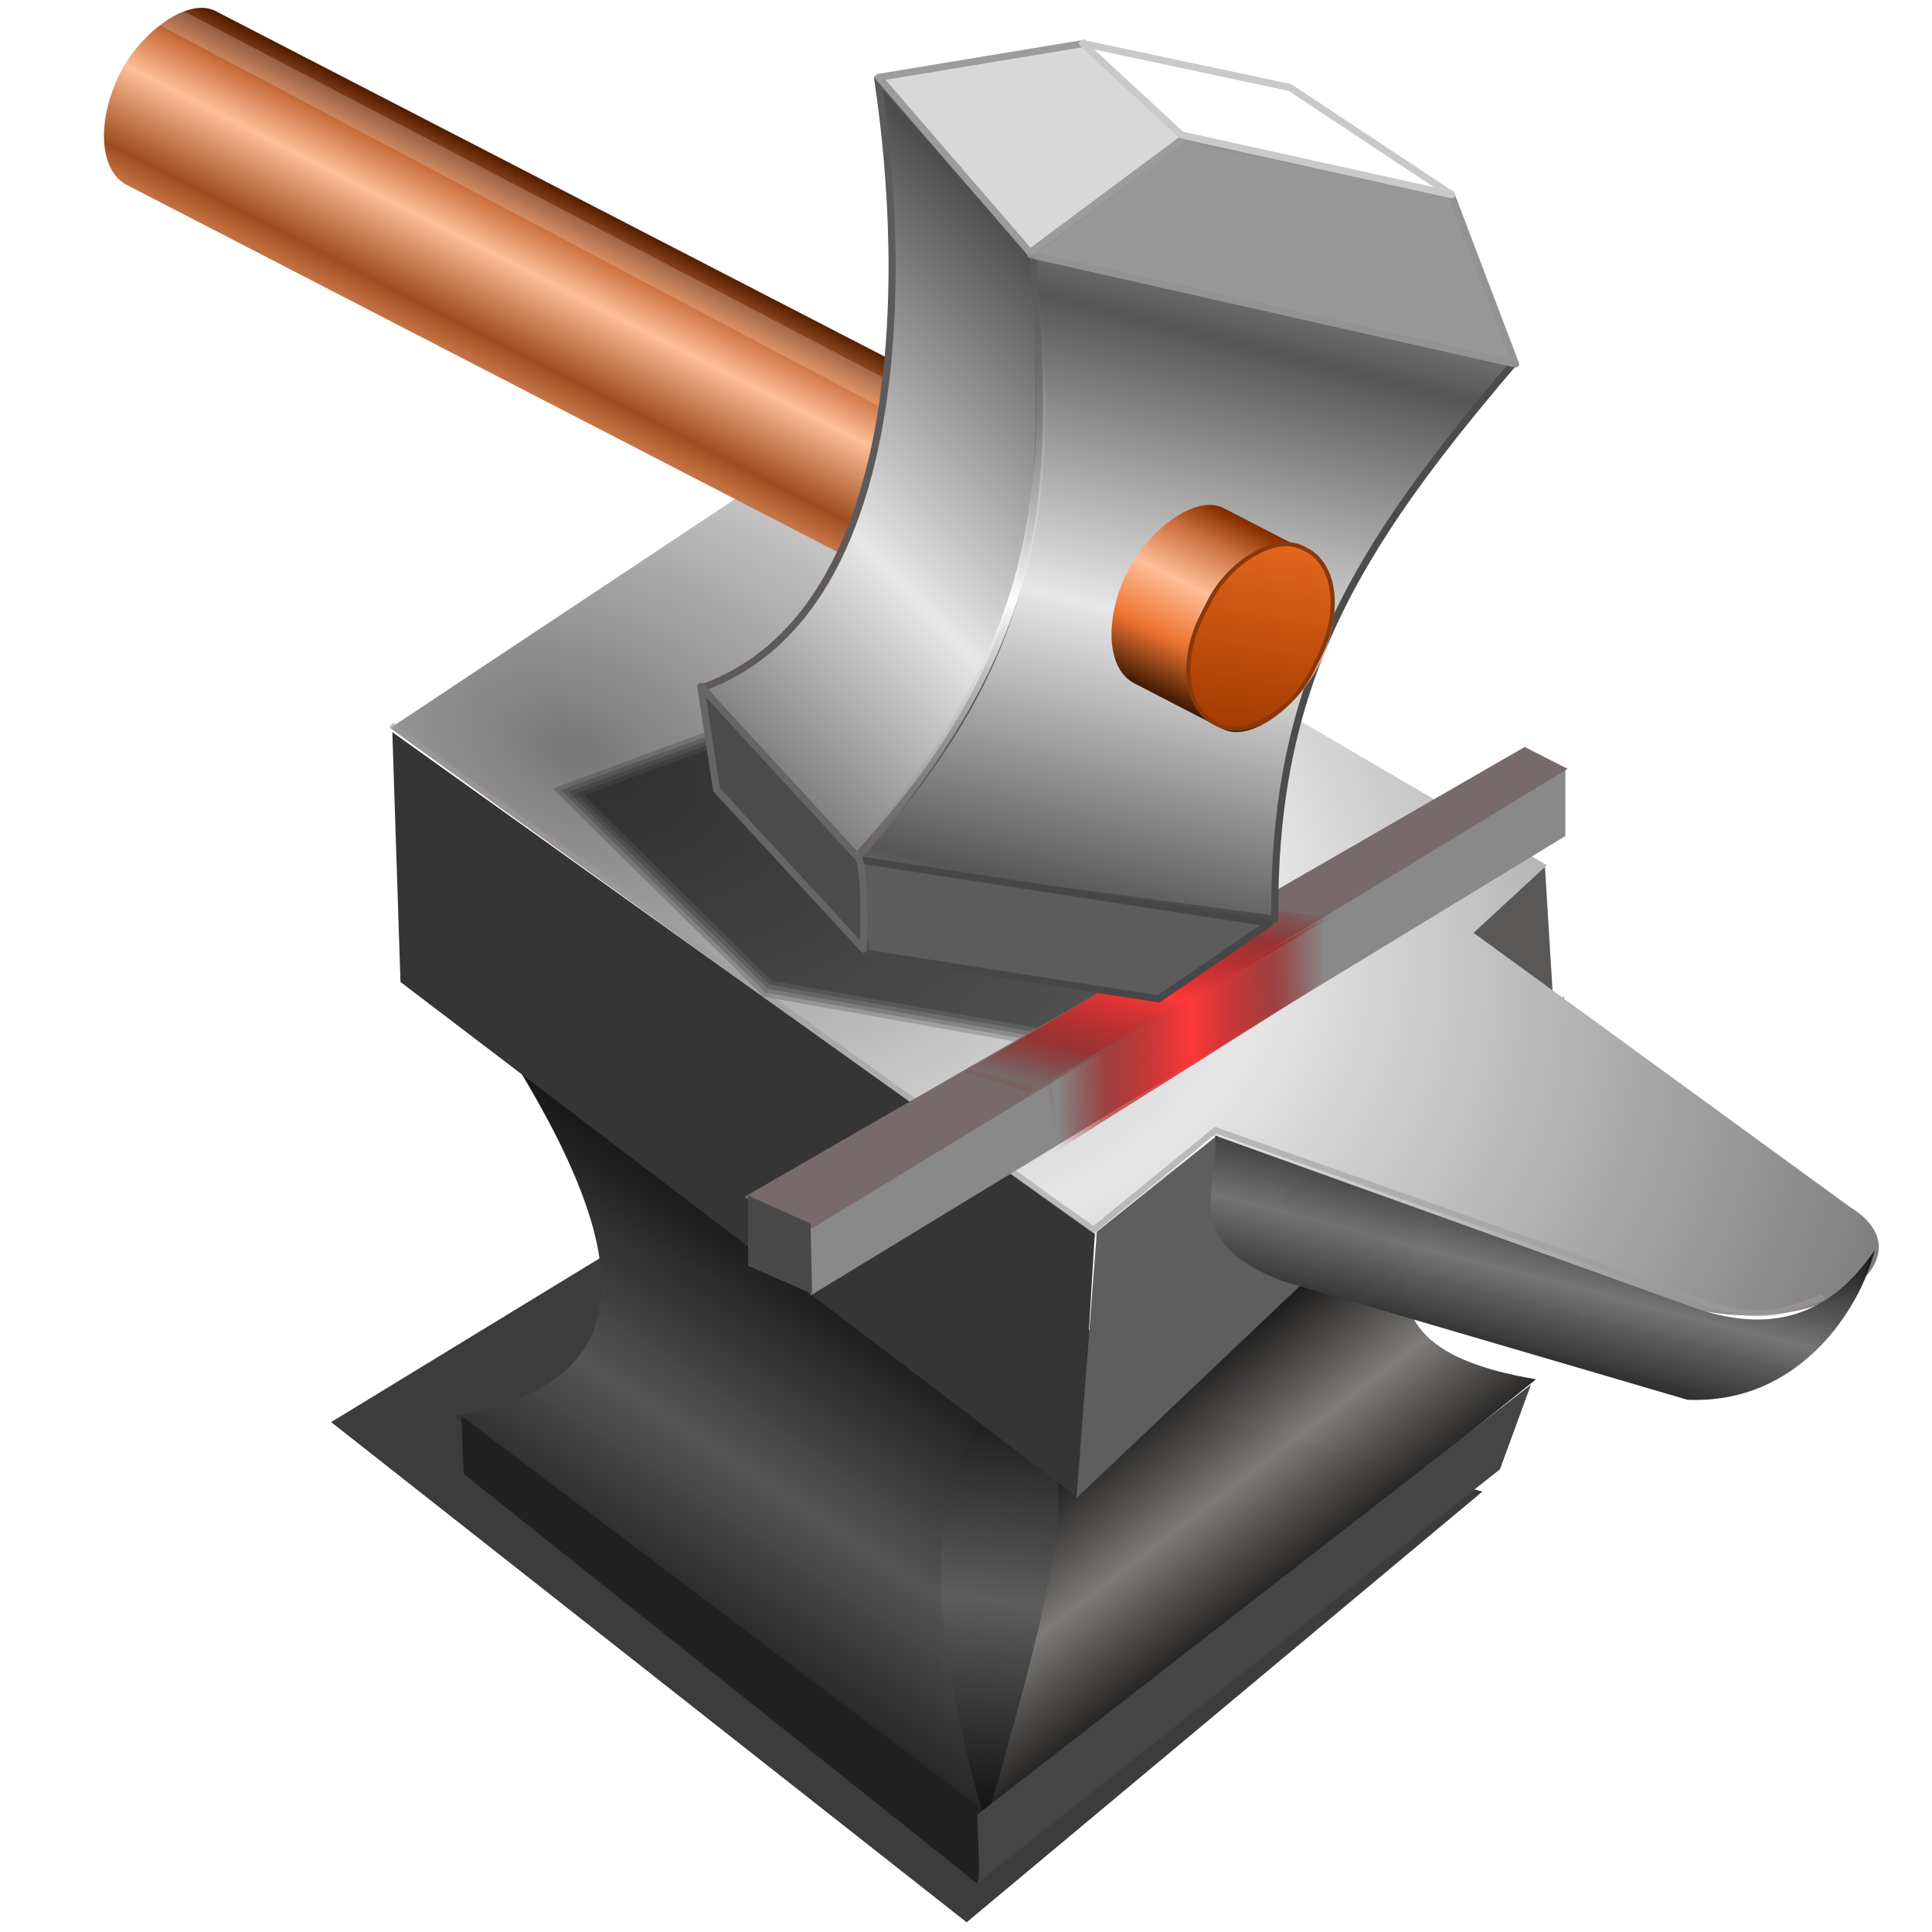<?xml version="1.0" encoding="UTF-8" standalone="no"?>
<!-- Created with Inkscape (http://www.inkscape.org/) -->

<svg
   xmlns:dc="http://purl.org/dc/elements/1.1/"
   xmlns:cc="http://creativecommons.org/ns#"
   xmlns:rdf="http://www.w3.org/1999/02/22-rdf-syntax-ns#"
   xmlns:svg="http://www.w3.org/2000/svg"
   xmlns="http://www.w3.org/2000/svg"
   xmlns:xlink="http://www.w3.org/1999/xlink"
   xmlns:sodipodi="http://sodipodi.sourceforge.net/DTD/sodipodi-0.dtd"
   xmlns:inkscape="http://www.inkscape.org/namespaces/inkscape"
   width="903.54"
   height="903.54"
   viewBox="0 0 255 255"
   version="1.1"
   id="svg8"
   inkscape:version="0.92.5 (2060ec1f9f, 2020-04-08)"
   sodipodi:docname="IKovács.svg">
  <defs
     id="defs2">
    <linearGradient
       inkscape:collect="always"
       id="linearGradient920">
      <stop
         style="stop-color:#ff3838;stop-opacity:1"
         offset="0"
         id="stop913" />
      <stop
         id="stop915"
         offset="0.633"
         style="stop-color:#ad0f0f;stop-opacity:0.598" />
      <stop
         style="stop-color:#8f0000;stop-opacity:0"
         offset="1"
         id="stop917" />
    </linearGradient>
    <linearGradient
       id="linearGradient959"
       inkscape:collect="always">
      <stop
         stop-opacity="1"
         stop-color="#787676"
         id="stop955" />
      <stop
         stop-opacity="1"
         stop-color="#e7e7e7"
         id="stop957"
         offset="1" />
    </linearGradient>
    <linearGradient
       inkscape:collect="always"
       id="linearGradient953">
      <stop
         stop-opacity="1"
         stop-color="#000000"
         id="stop949" />
      <stop
         stop-opacity="0.988"
         stop-color="#5d5d5d"
         offset="1"
         id="stop951" />
    </linearGradient>
    <linearGradient
       inkscape:collect="always"
       id="linearGradient947">
      <stop
         stop-opacity="1"
         stop-color="#000000"
         id="stop943" />
      <stop
         stop-opacity="0.988"
         stop-color="#7d7a77"
         offset="1"
         id="stop945" />
    </linearGradient>
    <linearGradient
       inkscape:collect="always"
       id="linearGradient941">
      <stop
         stop-opacity="1"
         stop-color="#000000"
         id="stop937" />
      <stop
         stop-opacity="0.988"
         stop-color="#555555"
         offset="1"
         id="stop939" />
    </linearGradient>
    <linearGradient
       inkscape:collect="always"
       id="linearGradient934">
      <stop
         stop-opacity="1"
         stop-color="#531e00"
         id="stop922" />
      <stop
         stop-opacity="1"
         stop-color="#ca703d"
         offset="0.215"
         id="stop926" />
      <stop
         stop-opacity="1"
         stop-color="#ffbe99"
         id="stop928"
         offset="0.447" />
      <stop
         stop-opacity="1"
         stop-color="#9e4d1f"
         offset="0.842"
         id="stop930" />
      <stop
         stop-opacity="1"
         stop-color="#c77547"
         offset="1"
         id="stop932" />
    </linearGradient>
    <linearGradient
       inkscape:collect="always"
       id="linearGradient916">
      <stop
         id="stop912"
         stop-color="#ffffff"
         stop-opacity="1" />
      <stop
         offset="1"
         id="stop914"
         stop-color="#393535"
         stop-opacity="0" />
    </linearGradient>
    <linearGradient
       id="linearGradient878"
       inkscape:collect="always">
      <stop
         id="stop874"
         stop-color="#000000"
         stop-opacity="1" />
      <stop
         id="stop876"
         offset="1"
         stop-color="#737373"
         stop-opacity="0.988" />
    </linearGradient>
    <linearGradient
       inkscape:collect="always"
       id="linearGradient958">
      <stop
         id="stop4578"
         stop-color="#ec6a20"
         stop-opacity="1" />
      <stop
         offset="1"
         id="stop4588"
         stop-color="#a33c00"
         stop-opacity="1" />
    </linearGradient>
    <linearGradient
       id="linearGradient964"
       inkscape:collect="always">
      <stop
         id="stop976"
         stop-color="#565656"
         stop-opacity="1" />
      <stop
         id="stop978"
         offset="1"
         stop-color="#e7e7e7"
         stop-opacity="1" />
    </linearGradient>
    <linearGradient
       inkscape:collect="always"
       id="linearGradient964-3">
      <stop
         id="stop960"
         stop-color="#4b4b4b"
         stop-opacity="1" />
      <stop
         offset="1"
         id="stop962"
         stop-color="#e7e7e7"
         stop-opacity="1" />
    </linearGradient>
    <linearGradient
       id="linearGradient958-3"
       inkscape:collect="always">
      <stop
         id="stop946"
         stop-color="#531e00"
         stop-opacity="1" />
      <stop
         offset="0.071"
         id="stop948"
         stop-color="#8b3300"
         stop-opacity="1" />
      <stop
         id="stop950"
         offset="0.215"
         stop-color="#ca703d"
         stop-opacity="1" />
      <stop
         offset="0.447"
         id="stop952"
         stop-color="#ffbe99"
         stop-opacity="1" />
      <stop
         id="stop954"
         offset="0.715"
         stop-color="#ec742f"
         stop-opacity="1" />
      <stop
         id="stop956"
         offset="1"
         stop-color="#321200"
         stop-opacity="1" />
    </linearGradient>
    <linearGradient
       inkscape:collect="always"
       xlink:href="#linearGradient964-3"
       id="linearGradient966"
       x1="195.17"
       y1="193.47"
       x2="228.66"
       y2="226.71"
       gradientUnits="userSpaceOnUse"
       spreadMethod="reflect"
       gradientTransform="translate(-121.196,4.267)" />
    <linearGradient
       inkscape:collect="always"
       xlink:href="#linearGradient964"
       id="linearGradient974"
       x1="168.92"
       y1="197.8"
       x2="178.82"
       y2="237.35"
       gradientUnits="userSpaceOnUse"
       spreadMethod="reflect"
       gradientTransform="translate(-121.196,4.267)" />
    <linearGradient
       inkscape:collect="always"
       xlink:href="#linearGradient934"
       id="linearGradient4564"
       x1="114.92"
       y1="180.1"
       x2="114.8"
       y2="207.67"
       gradientUnits="userSpaceOnUse"
       gradientTransform="matrix(0.886,0,0,0.886,16.032,-17.714)" />
    <linearGradient
       inkscape:collect="always"
       xlink:href="#linearGradient958-3"
       id="linearGradient4574"
       x1="7.01"
       y1="175.54"
       x2="6.598"
       y2="205.37"
       gradientUnits="userSpaceOnUse"
       gradientTransform="matrix(0.886,0,0,0.886,16.032,-17.714)" />
    <linearGradient
       inkscape:collect="always"
       xlink:href="#linearGradient958"
       id="linearGradient4591"
       gradientUnits="userSpaceOnUse"
       x1="7.01"
       y1="175.54"
       x2="-2.198"
       y2="204.76"
       gradientTransform="matrix(0.863,0,0,0.866,16.638,-14.357)" />
    <linearGradient
       inkscape:collect="always"
       xlink:href="#linearGradient878"
       id="linearGradient4622"
       x1="151.53"
       y1="281.21"
       x2="156.22"
       y2="262.93"
       gradientUnits="userSpaceOnUse"
       spreadMethod="reflect"
       gradientTransform="matrix(0.884,0,0,0.884,57.198,-21.445)" />
    <radialGradient
       inkscape:collect="always"
       xlink:href="#linearGradient959"
       id="radialGradient4630"
       cx="32.512"
       cy="178.98"
       fx="32.512"
       fy="178.98"
       r="105.97"
       gradientTransform="matrix(0.79,0.333,-0.201,0.476,96.204,52.083)"
       gradientUnits="userSpaceOnUse"
       spreadMethod="reflect" />
    <linearGradient
       inkscape:collect="always"
       xlink:href="#linearGradient941"
       id="linearGradient4642"
       x1="86.83"
       y1="265.31"
       x2="64.902"
       y2="298.77"
       gradientUnits="userSpaceOnUse"
       spreadMethod="reflect"
       gradientTransform="matrix(0.884,0,0,0.884,57.198,-21.445)" />
    <linearGradient
       inkscape:collect="always"
       xlink:href="#linearGradient947"
       id="linearGradient4650"
       x1="113.37"
       y1="278.33"
       x2="126.39"
       y2="295.41"
       gradientUnits="userSpaceOnUse"
       spreadMethod="reflect"
       gradientTransform="matrix(0.884,0,0,0.884,57.198,-21.445)" />
    <linearGradient
       inkscape:collect="always"
       xlink:href="#linearGradient953"
       id="linearGradient4660"
       x1="89.3"
       y1="349.56"
       x2="93.38"
       y2="311.98"
       gradientUnits="userSpaceOnUse"
       spreadMethod="reflect"
       gradientTransform="matrix(0.884,0,0,0.884,57.198,-21.445)" />
    <filter
       inkscape:collect="always"
       id="filter904"
       x="-0.038"
       width="1.076"
       y="-0.066"
       height="1.131"
       color-interpolation-filters="sRGB">
      <feGaussianBlur
         inkscape:collect="always"
         stdDeviation="2.24"
         id="feGaussianBlur906" />
    </filter>
    <linearGradient
       inkscape:collect="always"
       xlink:href="#linearGradient916"
       id="linearGradient918"
       x1="109.68"
       y1="127.64"
       x2="107.13"
       y2="79.59"
       gradientUnits="userSpaceOnUse"
       spreadMethod="reflect"
       gradientTransform="translate(5.359,-5.359)" />
    <filter
       inkscape:collect="always"
       style="color-interpolation-filters:sRGB"
       id="filter924"
       x="-0.019"
       width="1.037"
       y="-0.034"
       height="1.067">
      <feGaussianBlur
         inkscape:collect="always"
         stdDeviation="0.68"
         id="feGaussianBlur926" />
    </filter>
    <linearGradient
       inkscape:collect="always"
       xlink:href="#linearGradient920"
       id="linearGradient919"
       x1="-30.21"
       y1="186.181"
       x2="-24.264"
       y2="164.994"
       gradientUnits="userSpaceOnUse"
       spreadMethod="reflect" />
    <linearGradient
       inkscape:collect="always"
       xlink:href="#linearGradient920"
       id="linearGradient925"
       gradientUnits="userSpaceOnUse"
       x1="-32.182"
       y1="181.109"
       x2="-7.804"
       y2="180.546"
       spreadMethod="reflect"
       gradientTransform="translate(5.072,8.453)" />
  </defs>
  <sodipodi:namedview
     id="base"
     pagecolor="#ff0000"
     bordercolor="#666666"
     borderopacity="1.0"
     inkscape:pageopacity="0"
     inkscape:pageshadow="2"
     inkscape:zoom="1.0016159"
     inkscape:cx="451.76999"
     inkscape:cy="451.76999"
     inkscape:document-units="mm"
     inkscape:current-layer="layer1"
     showgrid="false"
     inkscape:snap-to-guides="false"
     inkscape:snap-grids="false"
     inkscape:snap-others="false"
     inkscape:object-nodes="false"
     inkscape:snap-nodes="false"
     inkscape:snap-global="false"
     inkscape:window-width="1920"
     inkscape:window-height="1056"
     inkscape:window-x="0"
     inkscape:window-y="0"
     inkscape:window-maximized="1"
     showguides="true"
     inkscape:guide-bbox="true" />
  <g
     inkscape:label="Layer 1"
     inkscape:groupmode="layer"
     id="layer1"
     transform="translate(0,-42)">
    <g
       id="g935"
       transform="matrix(1.05,0,0,1.056,-14.188,-15.252)">
      <path
         sodipodi:nodetypes="ccccc"
         inkscape:connector-curvature="0"
         id="path886"
         d="m 90.448,210.542 -35.312,21.419 79.886,62.52 64.835,-53.837 z"
         stroke-opacity="1"
         fill="#000000"
         filter="url(#filter904)"
         stroke="none"
         stroke-linejoin="miter"
         fill-opacity="0.762"
         stroke-linecap="butt"
         stroke-width="0.282" />
      <path
         sodipodi:nodetypes="ccc"
         inkscape:connector-curvature="0"
         id="path4652"
         d="m 137.825,284.211 c -6.996,-22.155 -15.401,-47.776 10.494,-66.307 4.658,21.477 -5.275,45.474 -10.494,66.307 z"
         stroke-opacity="1"
         fill="url(#linearGradient4660)"
         stroke="none"
         stroke-linejoin="miter"
         fill-opacity="1"
         stroke-linecap="butt"
         stroke-width="0.234" />
      <path
         sodipodi:nodetypes="ccccc"
         inkscape:connector-curvature="0"
         id="path4632"
         d="m 72.555,178.231 c 17.371,25.772 27.167,48.141 -2.048,52.984 l 66.55,49.656 c -9.828,-33.912 -4.721,-47.224 5.119,-54.008 z"
         stroke-opacity="1"
         fill="url(#linearGradient4642)"
         stroke="none"
         stroke-linejoin="miter"
         fill-opacity="1"
         stroke-linecap="butt"
         stroke-width="0.234" />
      <path
         d="m 210.177,178.743 c -17.371,25.772 -32.798,43.022 -3.583,47.865 l -69.109,55.287 c 9.828,-33.912 12.912,-47.736 3.072,-54.519 z"
         id="path4634"
         inkscape:connector-curvature="0"
         sodipodi:nodetypes="ccccc"
         stroke-opacity="1"
         fill="url(#linearGradient4650)"
         stroke="none"
         stroke-linejoin="miter"
         fill-opacity="1"
         stroke-linecap="butt"
         stroke-width="0.234" />
      <path
         sodipodi:nodetypes="ccccc"
         inkscape:connector-curvature="0"
         id="path4612"
         d="m 207.702,162.361 1.536,24.828 -11.774,-6.399 -0.512,-10.494 z"
         stroke-opacity="1"
         fill="#5a5856"
         stroke="none"
         stroke-linejoin="miter"
         fill-opacity="1"
         stroke-linecap="butt"
         stroke-width="0.234" />
      <path
         sodipodi:nodetypes="ccccccccc"
         inkscape:connector-curvature="0"
         id="path4606"
         d="m 62.573,145.212 54.264,-35.834 91.122,52.984 -9.215,8.447 47.353,34.299 c 11.687,7.074 -7.225,19.708 -27.644,9.982 l -52.472,-18.941 -14.59,12.798 z"
         stroke-opacity="1"
         fill="url(#radialGradient4630)"
         stroke="none"
         stroke-linejoin="miter"
         fill-opacity="1"
         stroke-linecap="butt"
         stroke-width="0.234" />
      <path
         sodipodi:nodetypes="ccccc"
         inkscape:connector-curvature="0"
         id="path4608"
         d="m 62.829,145.724 1.024,31.227 85.235,64.502 2.048,-33.019 z"
         stroke-opacity="1"
         fill="#353535"
         stroke="none"
         stroke-linejoin="miter"
         fill-opacity="1"
         stroke-linecap="butt"
         stroke-width="0.234" />
      <path
         sodipodi:nodetypes="ccccc"
         inkscape:connector-curvature="0"
         id="path4610"
         d="m 166.493,196.148 14.334,15.102 -31.995,30.203 2.56,-33.275 z"
         stroke-opacity="1"
         fill="#5e5e5e"
         stroke="none"
         stroke-linejoin="miter"
         fill-opacity="1"
         stroke-linecap="butt"
         stroke-width="0.234" />
      <path
         sodipodi:nodetypes="cccccc"
         inkscape:connector-curvature="0"
         id="path4614"
         d="m 174.683,214.321 50.936,14.846 c 13.985,0.62 21.686,-11.226 23.552,-18.685 -6.191,8.977 -13.784,10.011 -22.016,7.422 l -60.918,-21.757 c 0.673,6.272 -4.731,13.152 8.447,18.173 z"
         stroke-opacity="1"
         fill="url(#linearGradient4622)"
         stroke="none"
         stroke-linejoin="miter"
         fill-opacity="1"
         stroke-linecap="butt"
         stroke-width="0.234" />
      <path
         sodipodi:nodetypes="ccccc"
         inkscape:connector-curvature="0"
         id="path880"
         d="m 71.504,231.182 65.974,49.55 -1.113,8.908 L 71.783,238.42 Z"
         stroke-opacity="1"
         fill="#212121"
         stroke="none"
         stroke-linejoin="miter"
         fill-opacity="1"
         stroke-linecap="butt"
         stroke-width="0.255" />
      <path
         sodipodi:nodetypes="ccccc"
         d="m 205.957,227.285 -69.592,53.725 0.278,8.351 65.417,-51.498 z"
         id="path882"
         inkscape:connector-curvature="0"
         stroke-opacity="1"
         fill="#454545"
         stroke="none"
         stroke-linejoin="miter"
         fill-opacity="1"
         stroke-linecap="butt"
         stroke-width="0.255" />
      <path
         stroke-miterlimit="4"
         sodipodi:nodetypes="ccccc"
         inkscape:connector-curvature="0"
         id="path908"
         d="m 62.679,144.82 c 2.026,1.737 88.28,63.099 88.28,63.099 l 15.341,-12.446 61.941,21.708 c 6.803,2.276 9.857,0.881 14.472,-0.868"
         stroke-dasharray="none"
         stroke-opacity="0.575"
         fill="none"
         stroke="#a19b9b"
         stroke-linejoin="miter"
         stroke-linecap="butt"
         stroke-width="0.747" />
    </g>
    <g
       id="g918"
       transform="translate(151.873,-3.945)"
       style="fill:#000000;fill-opacity:0.172;filter:url(#filter924)">
      <path
         sodipodi:nodetypes="cccccc"
         inkscape:connector-curvature="0"
         id="path895"
         d="m -78.895,150.013 27.8,27.483 38.074,6.797 21.756,-15.662 -49.254,-32.802 z"
         style="fill:#000000;fill-opacity:0.172;stroke:none;stroke-width:0.299px;stroke-linecap:butt;stroke-linejoin:miter;stroke-opacity:1" />
      <path
         inkscape:connector-curvature="0"
         id="path897"
         d="m -77.867,150.234 c 9.015,8.913 18.03,17.826 27.045,26.738 12.554,2.241 25.108,4.482 37.662,6.723 C -6.193,178.68 0.775,173.664 7.742,168.648 -8.37,157.918 -24.482,147.188 -40.594,136.457 c -12.424,4.592 -24.849,9.185 -37.273,13.777 z"
         style="fill:#000000;fill-opacity:0.172;stroke:none;stroke-width:0.299px;stroke-linecap:butt;stroke-linejoin:miter;stroke-opacity:1" />
      <path
         inkscape:connector-curvature="0"
         id="path901"
         d="m -76.84,150.455 c 8.764,8.665 17.527,17.329 26.291,25.994 12.417,2.216 24.833,4.432 37.25,6.648 6.683,-4.811 13.366,-9.621 20.049,-14.432 -15.806,-10.527 -31.612,-21.053 -47.418,-31.58 -12.057,4.456 -24.115,8.913 -36.172,13.369 z"
         style="fill:#000000;fill-opacity:0.172;stroke:none;stroke-width:0.299px;stroke-linecap:butt;stroke-linejoin:miter;stroke-opacity:1" />
      <path
         inkscape:connector-curvature="0"
         id="path905"
         d="m -75.812,150.676 c 8.512,8.416 17.023,16.832 25.535,25.248 12.281,2.191 24.561,4.383 36.842,6.574 6.398,-4.605 12.796,-9.21 19.193,-13.814 -15.5,-10.323 -31,-20.646 -46.5,-30.969 -11.69,4.32 -23.38,8.641 -35.07,12.961 z"
         style="fill:#000000;fill-opacity:0.172;stroke:none;stroke-width:0.299px;stroke-linecap:butt;stroke-linejoin:miter;stroke-opacity:1" />
      <path
         inkscape:connector-curvature="0"
         id="path909"
         d="m -74.785,150.898 c 8.26,8.167 16.52,16.333 24.779,24.5 12.145,2.167 24.289,4.333 36.434,6.5 6.113,-4.399 12.225,-8.798 18.338,-13.197 -15.194,-10.119 -30.388,-20.238 -45.582,-30.357 -11.323,4.185 -22.646,8.37 -33.969,12.555 z"
         style="fill:#000000;fill-opacity:0.172;stroke:none;stroke-width:0.299px;stroke-linecap:butt;stroke-linejoin:miter;stroke-opacity:1" />
    </g>
    <g
       id="g940"
       transform="matrix(0.732,0,0,0.732,176.904,37.246)">
      <path
         inkscape:connector-curvature="0"
         id="rect900"
         d="M -95.519,227.685 40.575,144.845 v 12.398 l -136.094,82.84 z"
         style="opacity:1;fill:#898989;fill-opacity:1;fill-rule:nonzero;stroke:none;stroke-width:0.32;stroke-linecap:round;stroke-linejoin:bevel;stroke-miterlimit:4;stroke-dasharray:none;stroke-dashoffset:0;stroke-opacity:1" />
      <path
         sodipodi:nodetypes="ccccc"
         style="opacity:1;fill:#786a6a;fill-opacity:1;fill-rule:nonzero;stroke:none;stroke-width:0.32;stroke-linecap:round;stroke-linejoin:bevel;stroke-miterlimit:4;stroke-dasharray:none;stroke-dashoffset:0;stroke-opacity:1"
         d="m -107.489,222.331 140.737,-81.149 7.743,3.945 -136.229,82.84 z"
         id="path903"
         inkscape:connector-curvature="0" />
      <path
         sodipodi:nodetypes="ccccc"
         inkscape:connector-curvature="0"
         id="rect905"
         d="m -106.79,222.05 11.271,5.072 0.282,12.68 -11.552,-5.072 z"
         style="opacity:1;fill:#494949;fill-opacity:1;fill-rule:nonzero;stroke:none;stroke-width:0.32;stroke-linecap:round;stroke-linejoin:bevel;stroke-miterlimit:4;stroke-dasharray:none;stroke-dashoffset:0;stroke-opacity:1" />
      <path
         sodipodi:nodetypes="ccccc"
         inkscape:connector-curvature="0"
         id="path911"
         d="m -67.624,199.79 11.552,3.663 54.381,-31.558 -15.779,-1.972 z"
         style="fill:url(#linearGradient919);fill-opacity:1.0;stroke:none;stroke-width:0.282px;stroke-linecap:butt;stroke-linejoin:miter;stroke-opacity:1" />
      <path
         style="fill:url(#linearGradient925);fill-opacity:1;stroke:none;stroke-width:0.282px;stroke-linecap:butt;stroke-linejoin:miter;stroke-opacity:1"
         d="m -52.691,201.762 1.691,12.116 47.901,-30.149 -0.282,-11.271 z"
         id="path923"
         inkscape:connector-curvature="0"
         sodipodi:nodetypes="ccccc" />
    </g>
    <g
       id="g910"
       transform="matrix(-1.05,0,0,1.056,254.584,-8.076)">
      <rect
         transform="rotate(-27.181)"
         rx="7.13"
         ry="12.216"
         y="141.79"
         x="38.35"
         height="24.433"
         width="138.07"
         id="rect4554"
         stroke-miterlimit="4"
         style="opacity:1;fill:url(#linearGradient4564);fill-opacity:1;fill-rule:nonzero;stroke:none;stroke-width:0.531;stroke-linecap:round;stroke-linejoin:round;stroke-miterlimit:4;stroke-dasharray:none;stroke-dashoffset:0;stroke-opacity:0.677" />
      <g
         transform="matrix(0.886,0,0,0.886,36.419,-86.656)"
         id="g4552">
        <path
           d="m 17.763,202.506 68.819,-15.319 c -4.442,38.11 1.323,60.814 25.563,85.715 l -60.466,8.112 c 0.357,-33.312 -11.442,-52.334 -33.917,-78.508 z"
           id="path877"
           inkscape:connector-curvature="0"
           sodipodi:nodetypes="ccccc"
           stroke-miterlimit="4"
           style="fill:url(#linearGradient974);fill-opacity:1;stroke:#4c4c4c;stroke-width:1;stroke-linecap:butt;stroke-linejoin:round;stroke-miterlimit:4;stroke-dasharray:none;stroke-opacity:1" />
        <path
           d="m 85.945,187.296 22.094,-24.867 c -4.435,28.941 -3.908,75.608 24.857,85.911 L 111.913,273.073 C 82.055,241.841 84.251,217.489 85.945,187.296 Z"
           id="path879"
           inkscape:connector-curvature="0"
           sodipodi:nodetypes="ccccc"
           stroke-miterlimit="4"
           style="fill:url(#linearGradient966);fill-opacity:1;stroke:#5f5a5a;stroke-width:1;stroke-linecap:butt;stroke-linejoin:round;stroke-miterlimit:4;stroke-dasharray:none;stroke-opacity:1" />
        <path
           d="m 17.53,202.677 68.812,-15.428 -21.613,-16.452 -38.034,7.894 z"
           id="path881"
           inkscape:connector-curvature="0"
           sodipodi:nodetypes="ccccc"
           stroke-miterlimit="4"
           style="fill:#989898;fill-opacity:1;stroke:#939393;stroke-width:1;stroke-linecap:butt;stroke-linejoin:round;stroke-miterlimit:4;stroke-dasharray:none;stroke-opacity:1" />
        <path
           d="M 86.412,186.954 107.886,162.24 78.755,157.449 64.298,170.582 Z"
           id="path883"
           inkscape:connector-curvature="0"
           sodipodi:nodetypes="ccccc"
           stroke-miterlimit="4"
           style="fill:#d8d8d8;fill-opacity:1;stroke:#9c9c9c;stroke-width:1;stroke-linecap:butt;stroke-linejoin:round;stroke-miterlimit:4;stroke-dasharray:none;stroke-opacity:1" />
        <path
           d="m 26.578,178.804 38.365,-8.437 14.027,-12.918 -29.412,6.217 z"
           id="path885"
           inkscape:connector-curvature="0"
           sodipodi:nodetypes="ccccc"
           stroke-miterlimit="4"
           style="fill:#ffffff;fill-opacity:1;stroke:#c9c9c9;stroke-width:1;stroke-linecap:butt;stroke-linejoin:round;stroke-miterlimit:4;stroke-dasharray:none;stroke-opacity:1" />
        <path
           d="m 52.428,281.542 15.751,10.7 41.576,-6.456 1.412,-13.243 z"
           id="path887"
           inkscape:connector-curvature="0"
           sodipodi:nodetypes="ccccc"
           stroke-miterlimit="4"
           style="fill:#5c5c5c;fill-opacity:1;stroke:#484747;stroke-width:1;stroke-linecap:butt;stroke-linejoin:round;stroke-miterlimit:4;stroke-dasharray:none;stroke-opacity:1" />
        <path
           d="m 110.856,272.257 c -1.229,1.261 -0.806,12.954 -0.806,12.954 l 20.844,-22.476 2.236,-14.565 z"
           id="path889"
           inkscape:connector-curvature="0"
           sodipodi:nodetypes="ccccc"
           stroke-miterlimit="4"
           style="fill:#4b4b4b;fill-opacity:1;stroke:#656565;stroke-width:1;stroke-linecap:butt;stroke-linejoin:round;stroke-miterlimit:4;stroke-dasharray:none;stroke-opacity:1" />
      </g>
      <rect
         id="rect4556"
         width="26.747"
         height="24.612"
         x="8.567"
         y="139.17"
         ry="12.305"
         rx="7.13"
         transform="rotate(-27.181)"
         stroke-miterlimit="4"
         style="opacity:1;fill:url(#linearGradient4574);fill-opacity:1;fill-rule:nonzero;stroke:none;stroke-width:0.531;stroke-linecap:round;stroke-linejoin:round;stroke-miterlimit:4;stroke-dasharray:none;stroke-dashoffset:0;stroke-opacity:0.677" />
      <rect
         transform="matrix(0.888,-0.459,0.455,0.891,0,0)"
         rx="7.451"
         ry="11.189"
         y="139.04"
         x="9.364"
         height="24.51"
         width="15.442"
         id="rect4576"
         stroke-miterlimit="4"
         style="opacity:1;fill:url(#linearGradient4591);fill-opacity:1;fill-rule:nonzero;stroke:#88390c;stroke-width:0.519;stroke-linecap:round;stroke-linejoin:round;stroke-miterlimit:4;stroke-dasharray:none;stroke-dashoffset:0;stroke-opacity:1" />
      <path
         stroke-miterlimit="4"
         sodipodi:nodetypes="cc"
         inkscape:connector-curvature="0"
         id="path910"
         d="m 113.039,79.19 c -5.197,37.071 4.016,54.148 21.552,75.301"
         style="fill:none;stroke:url(#linearGradient918);stroke-width:1.173;stroke-linecap:butt;stroke-linejoin:miter;stroke-miterlimit:4;stroke-dasharray:none;stroke-opacity:1" />
      <path
         sodipodi:nodetypes="ccccc"
         inkscape:connector-curvature="0"
         id="path920"
         d="m 131.532,94.558 0.476,3.628 90.434,-47.651 c -0.86,-0.701 -1.769,-1.353 -2.839,-1.844 z"
         style="fill:#ffffff;fill-opacity:0.193;stroke:none;stroke-width:0.282;stroke-linecap:butt;stroke-linejoin:miter;stroke-opacity:1" />
    </g>
  </g>
</svg>
